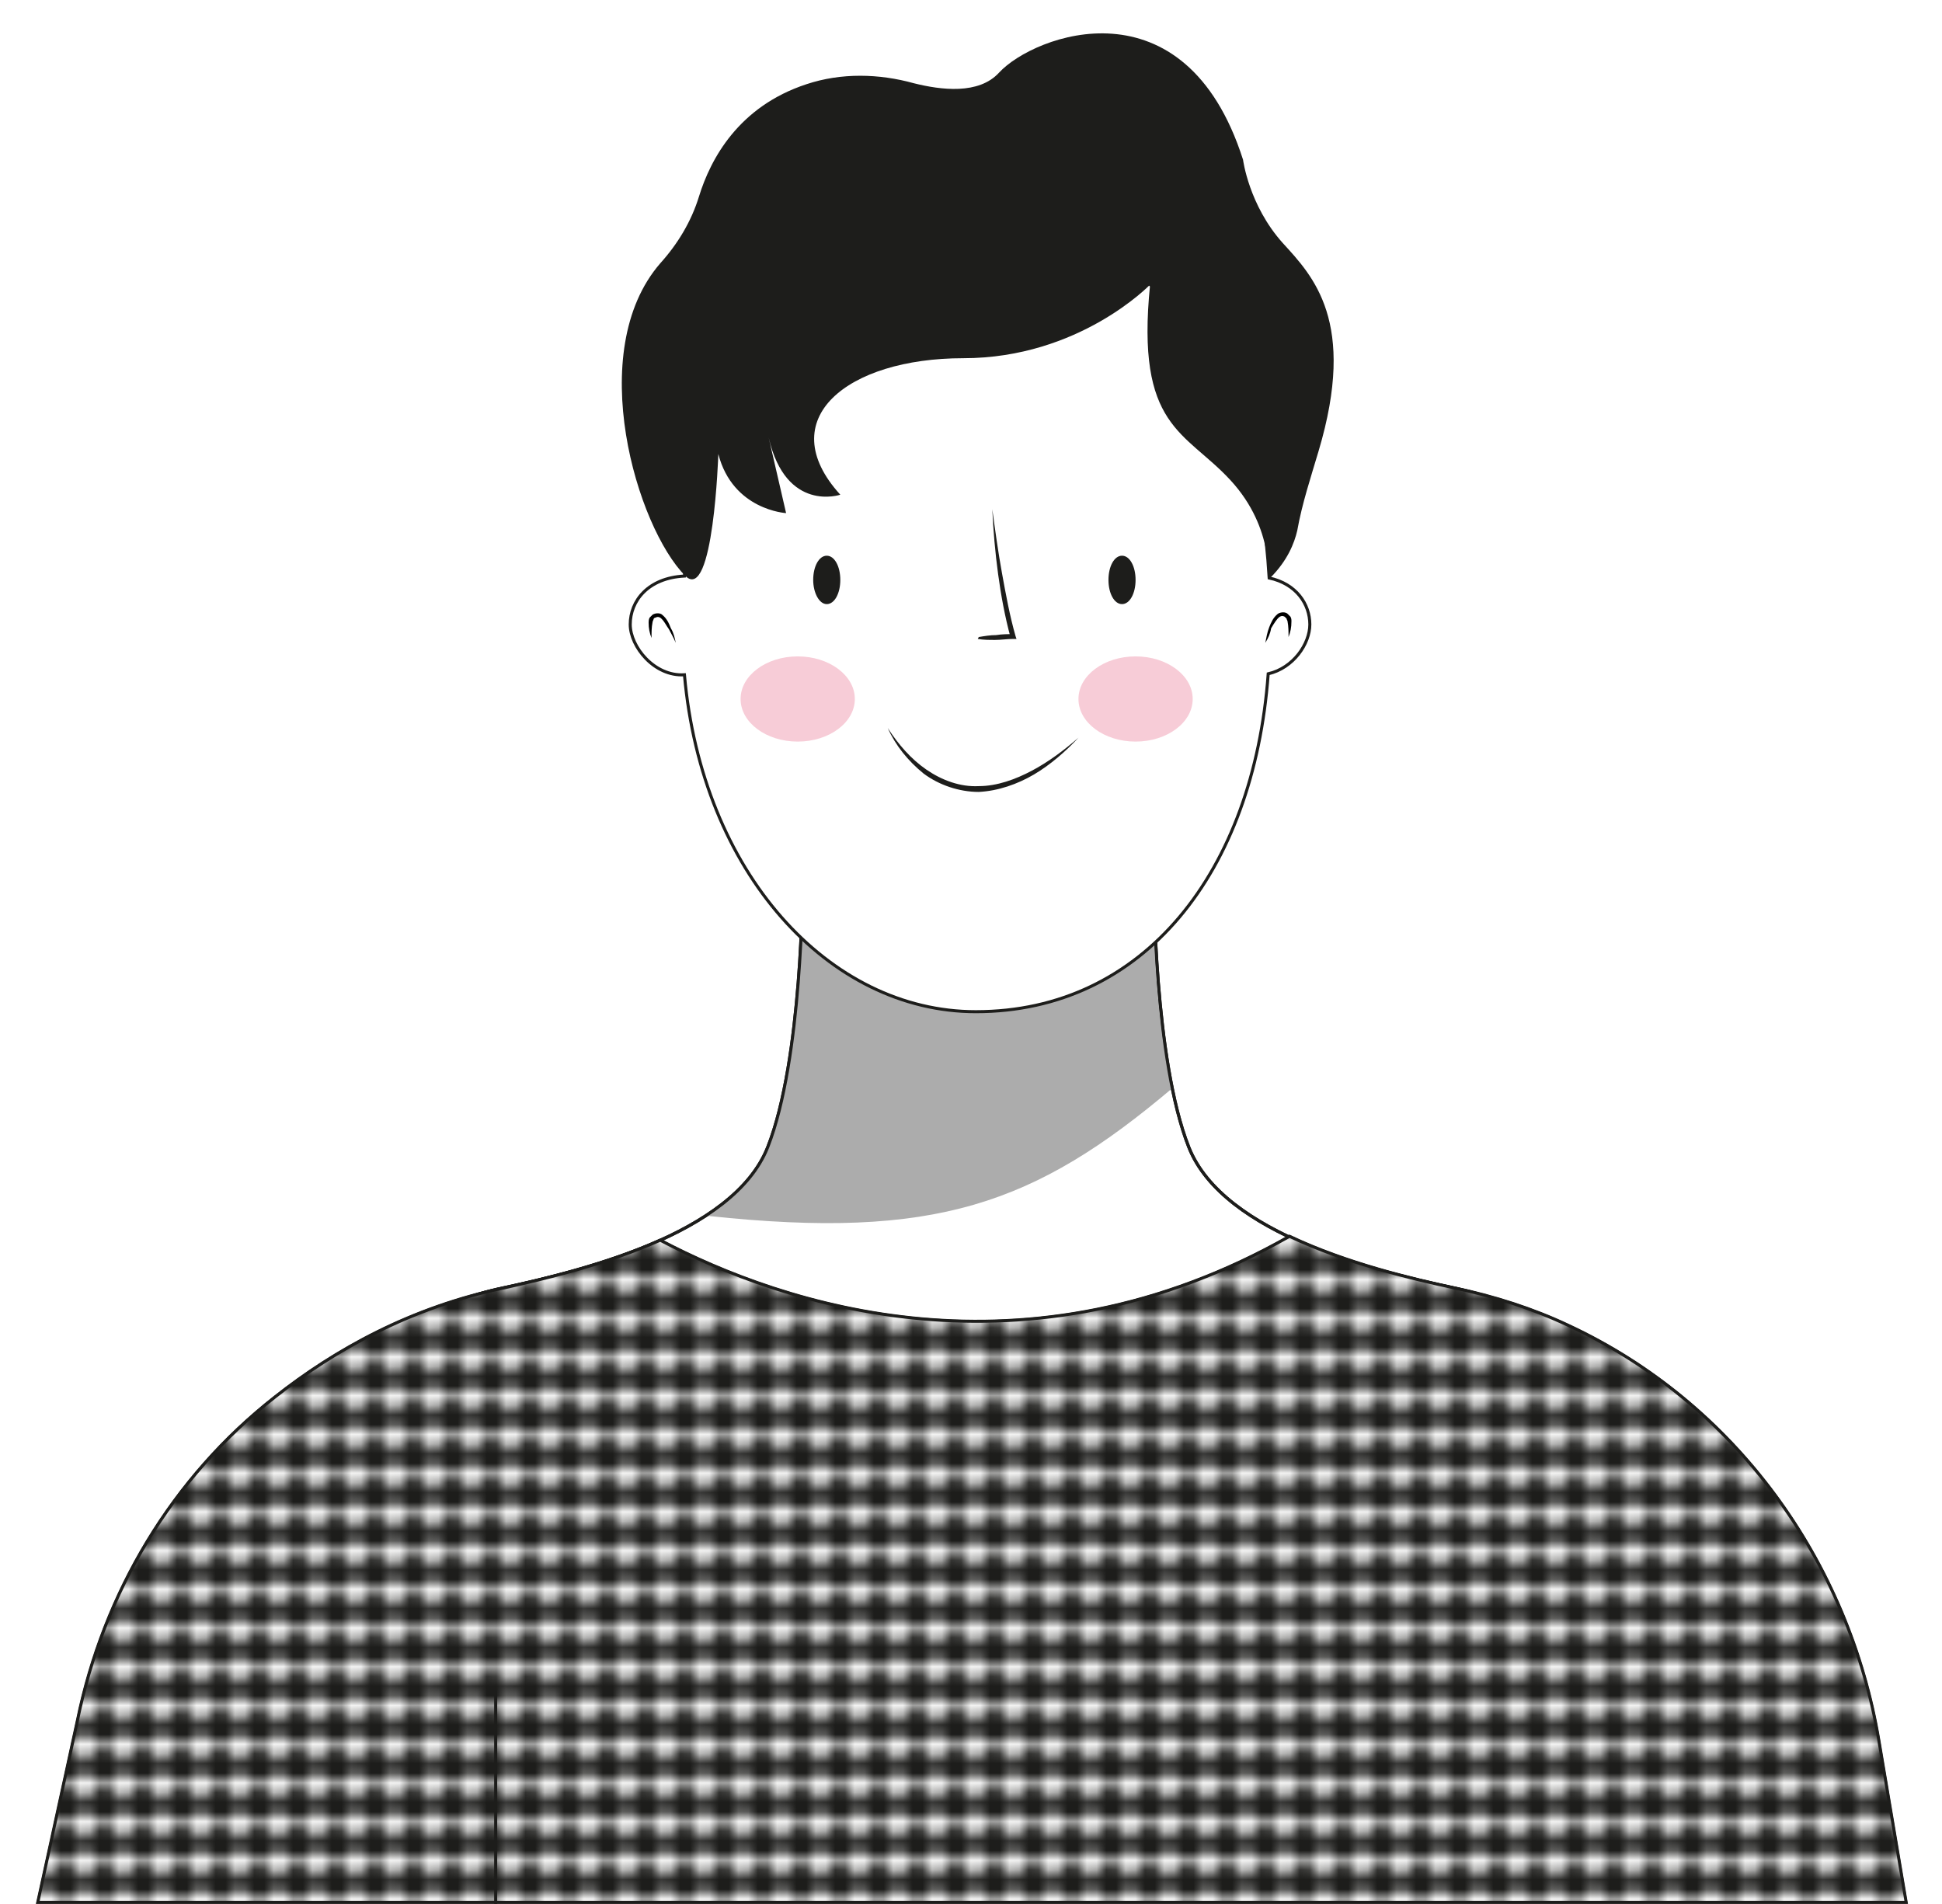 <?xml version="1.0" encoding="utf-8"?>
<!-- Generator: Adobe Illustrator 25.0.0, SVG Export Plug-In . SVG Version: 6.00 Build 0)  -->
<svg version="1.1" id="Layer_1" xmlns="http://www.w3.org/2000/svg" xmlns:xlink="http://www.w3.org/1999/xlink" x="0px" y="0px"
	 viewBox="0 0 200.6 196.7" style="enable-background:new 0 0 200.6 196.7;" xml:space="preserve">
<style type="text/css">
	.st0{fill:none;}
	.st1{fill:#1D1D1B;}
	.st2{fill:#FFFFFF;stroke:#1D1D1B;stroke-width:0.313;stroke-miterlimit:10;}
	.st3{fill:#ACACAC;}
	.st4{fill:none;stroke:#1D1D1B;stroke-width:0.313;stroke-miterlimit:10;}
	.st5{fill:#1D1D1B;stroke:#1D1D1B;stroke-width:0.25;stroke-miterlimit:10;}
	.st6{fill:#FFFFFF;}
	.st7{fill:url(#SVGID_1_);}
	.st8{fill:#F7CCD7;}
</style>
<pattern  x="-146" y="-107.6" width="4" height="3.5" patternUnits="userSpaceOnUse" id="Motivo_nuevo_2" viewBox="0 -3.5 4 3.5" style="overflow:visible;">
	<g>
		<rect y="-3.5" class="st0" width="4" height="3.5"/>
		<path class="st1" d="M3.9-2.1C3.7-2.9,3-3.4,2.3-3.4c0,0,0,0-0.1,0c-0.5-0.1-1-0.1-1.4,0.2C0.3-2.9,0-2.4,0-1.8
			c0,0.6,0.3,1.2,0.8,1.5C1.2,0,1.7,0,2.2,0c0.3,0,0.6-0.1,0.8-0.2C3.7-0.6,4.1-1.4,3.9-2.1z"/>
	</g>
</pattern>
<g>
	<g>
		<g>
			<path class="st2" d="M150,133c-7.5-1.6-23.6-5.4-27.2-14.5c-3.6-9.1-3.6-27.2-3.6-27.2H82.9c0,0,0,18.1-3.6,27.2
				c-3.6,9.1-19.7,12.9-27.2,14.5c-14.4,3-11.3,11.2-4.5,18.6c8.4,9.1,20.3,14.1,32.7,14.1h41.5c12.4,0,24.3-4.9,32.7-14.1
				C161.3,144.2,164.5,136,150,133z"/>
			<path class="st3" d="M121.1,112.4c-2.3-9.5-1.9-21.1-1.9-21.1H82.9c0,0,0,18.1-3.6,27.2c-1.1,2.8-3.4,5.1-6.3,7
				c0.1,0,0.1,0,0.2,0.1C96.6,128.1,106.9,124.4,121.1,112.4z"/>
			<path class="st4" d="M150,133c-7.5-1.6-23.6-5.4-27.2-14.5c-3.6-9.1-3.6-27.2-3.6-27.2H82.9c0,0,0,18.1-3.6,27.2
				c-3.6,9.1-19.7,12.9-27.2,14.5c-14.4,3-11.3,11.2-4.5,18.6c8.4,9.1,20.3,14.1,32.7,14.1h41.5c12.4,0,24.3-4.9,32.7-14.1
				C161.3,144.2,164.5,136,150,133z"/>
		</g>
		<path class="st5" d="M194.1,179.9c-3.1-18.7-14.9-35-32.1-43c-3.6-1.7-7.6-3-11.9-3.9c-4.2-0.9-11-2.5-16.9-5.3
			c-27.3,15.5-52.3,7.1-65,0.4c-5.6,2.5-12,4-16,4.9c-9.7,2-17.6,6.4-23.8,11.3c-10.6,8.3-17.7,20.2-20.4,33.4l-4.1,18.8h193
			L194.1,179.9z"/>
		<path class="st6" d="M194.1,179.9c-3.1-18.7-14.9-35-32.1-43c-3.6-1.7-7.6-3-11.9-3.9c-4.2-0.9-11-2.5-16.9-5.3
			c-27.3,15.5-52.3,7.1-65,0.4c-5.6,2.5-12,4-16,4.9c-9.7,2-17.6,6.4-23.8,11.3c-10.6,8.3-17.7,20.2-20.4,33.4l-4.1,18.8h193
			L194.1,179.9z"/>
		<pattern  id="SVGID_1_" xlink:href="#Motivo_nuevo_2" patternTransform="matrix(1 0 0 1 22.779 4.25)">
		</pattern>
		<path class="st7" d="M194.1,179.9c-3.1-18.7-14.9-35-32.1-43c-3.6-1.7-7.6-3-11.9-3.9c-4.2-0.9-11-2.5-16.9-5.3
			c-27.3,15.5-52.3,7.1-65,0.4c-5.6,2.5-12,4-16,4.9c-9.7,2-17.6,6.4-23.8,11.3c-10.6,8.3-17.7,20.2-20.4,33.4l-4.1,18.8h193
			L194.1,179.9z"/>
		<path class="st4" d="M194.1,179.9c-3.1-18.7-14.9-35-32.1-43c-3.6-1.7-7.6-3-11.9-3.9c-4.2-0.9-11-2.5-16.9-5.3
			c-27.3,15.5-52.3,7.1-65,0.4c-5.6,2.5-12,4-16,4.9c-9.7,2-17.6,6.4-23.8,11.3c-10.6,8.3-17.7,20.2-20.4,33.4l-4.1,18.8h193
			L194.1,179.9z"/>
		<g>
			<line class="st4" x1="51.2" y1="174.7" x2="51.2" y2="196.7"/>
		</g>
	</g>
	<g>
		<path class="st2" d="M135.3,64.5c0-2.1-1.4-4.2-4.2-4.8c-1.2-20.3-9.7-36.1-30.2-36.1c-20.4,0-28.9,15.6-30.2,35.9
			c-3.8,0.2-5.6,2.6-5.6,5c0,2.3,2.5,5.4,5.6,5.2c1.8,20.4,14.9,34.8,30.1,34.8c17.3,0,28.7-14.4,30.2-34.9
			C133.6,69,135.3,66.5,135.3,64.5z"/>
		<g>
			<path d="M130.7,66.4c0.1-0.5,0.2-1.1,0.4-1.6c0.2-0.5,0.4-1,0.9-1.4c0.3-0.2,0.8-0.2,1,0c0.1,0.1,0.2,0.2,0.3,0.3
				c0.1,0.2,0.1,0.3,0.1,0.5c0,0.6-0.1,1.1-0.3,1.6c0-0.5,0-1.1-0.1-1.6c0-0.1-0.1-0.2-0.1-0.3c-0.1-0.1-0.2-0.2-0.2-0.2
				c-0.2-0.1-0.3-0.1-0.5,0c-0.3,0.2-0.6,0.7-0.9,1.2C131.2,65.5,131,65.9,130.7,66.4z"/>
		</g>
		<g>
			<path d="M69.8,66.4c-0.2-0.5-0.5-1-0.7-1.4c-0.3-0.4-0.5-0.9-0.9-1.2c-0.2-0.1-0.3-0.1-0.5,0c-0.1,0-0.2,0.1-0.2,0.2
				c0,0-0.1,0.2-0.1,0.3c-0.1,0.5-0.1,1-0.1,1.6c-0.2-0.5-0.3-1-0.3-1.6c0-0.1,0-0.3,0.1-0.5c0.1-0.1,0.2-0.2,0.3-0.3
				c0.3-0.2,0.8-0.2,1,0c0.5,0.4,0.7,0.9,0.9,1.4C69.6,65.4,69.7,65.9,69.8,66.4z"/>
		</g>
		<g>
			<g>
				<path class="st1" d="M91.7,75.2c1.1,1.7,2.4,3.2,4,4.3c1.6,1.1,3.5,1.8,5.4,1.7c1.9,0,3.8-0.7,5.5-1.6c1.7-0.9,3.3-2.1,4.8-3.4
					c-1.3,1.4-2.9,2.8-4.6,3.8c-1.7,1-3.7,1.7-5.7,1.8c-2,0-4.1-0.7-5.7-1.9C93.8,78.6,92.5,77,91.7,75.2z"/>
			</g>
			<g>
				<path class="st1" d="M101.1,65.8c0.6-0.1,1.2-0.2,1.8-0.2c0.6-0.1,1.2-0.1,1.8-0.1l-0.3,0.4c-0.6-2.2-1-4.4-1.3-6.6
					c-0.3-2.2-0.5-4.5-0.6-6.7c0.3,2.2,0.6,4.4,1,6.6c0.4,2.2,0.8,4.4,1.4,6.5l0.1,0.3l-0.4,0c-0.6,0-1.2,0.1-1.8,0.1
					c-0.6,0-1.2,0-1.8-0.1L101.1,65.8z"/>
			</g>
		</g>
		<path class="st1" d="M86.8,59.9c0,1.4-0.6,2.5-1.4,2.5S84,61.2,84,59.9c0-1.4,0.6-2.5,1.4-2.5S86.8,58.5,86.8,59.9z"/>
		<path class="st1" d="M117.3,59.9c0,1.4-0.6,2.5-1.4,2.5c-0.8,0-1.4-1.1-1.4-2.5c0-1.4,0.6-2.5,1.4-2.5
			C116.7,57.4,117.3,58.5,117.3,59.9z"/>
		<ellipse class="st8" cx="82.4" cy="72.2" rx="5.9" ry="4.4"/>
		<ellipse class="st8" cx="117.3" cy="72.2" rx="5.9" ry="4.4"/>
		<path class="st1" d="M118.8,29.4c0,0-7.3,7.6-19.3,7.6c-12,0-19.8,6.3-12.7,14.1c0,0-5.6,1.9-7.4-5.9l1.8,7.8c0,0-5.5-0.3-7-6.1
			c0,0-0.5,15.4-3.4,12.6c-5-5-10.5-23.2-2.6-32.3c1.8-2,3.2-4.3,4-6.9c1.2-3.9,4.1-9.3,11.1-11.6c3.6-1.2,7.5-1.1,11.1-0.1
			c2.8,0.7,6.7,1.2,8.8-1.1c3.6-3.9,19.2-9.8,25.2,9c0,0,0.6,4.7,4.1,8.6c3.1,3.4,7.7,8.1,3.7,21.5c-0.8,2.7-1.7,5.4-2.2,8.2
			c-0.3,1.3-1,3.1-2.8,4.9c-0.4,0.4,0.6-5-4.1-10.1C122.4,44.5,117.3,44.2,118.8,29.4z"/>
	</g>
</g>
</svg>

